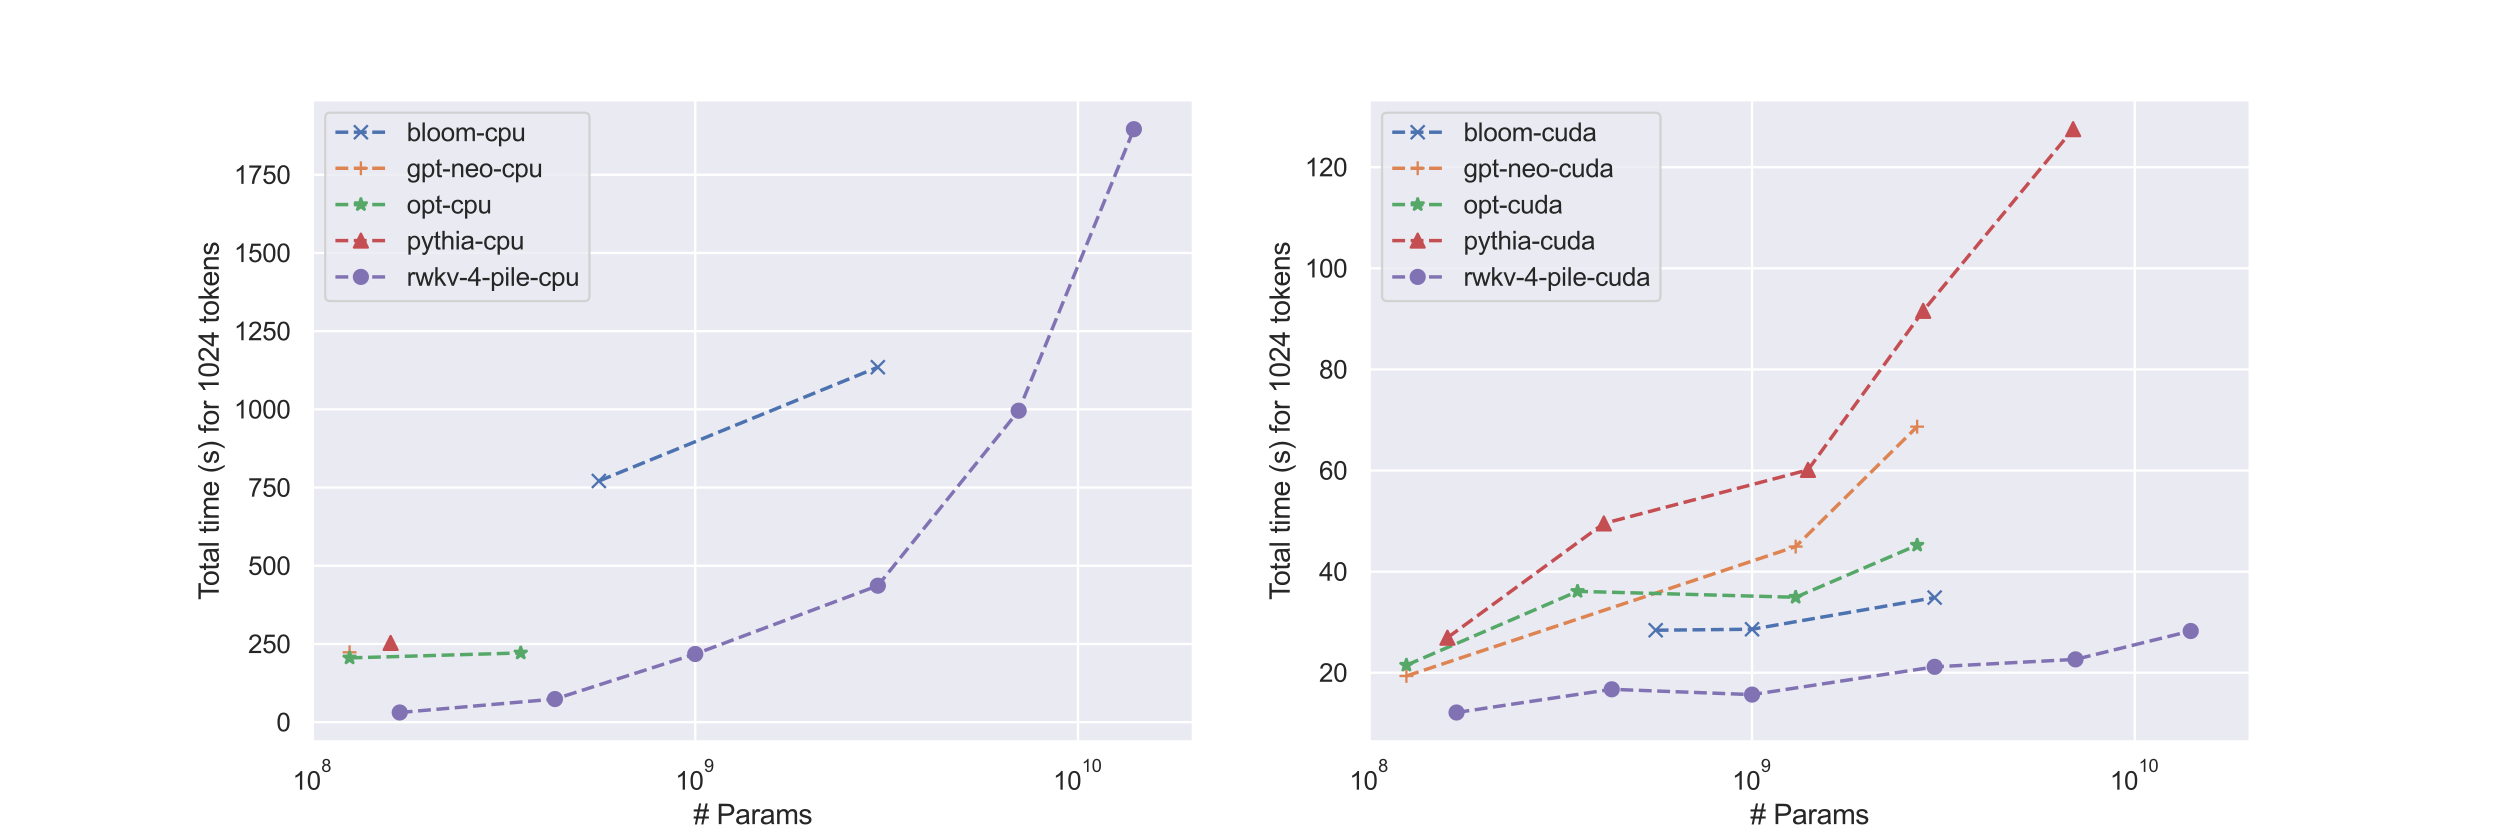 <?xml version="1.0" encoding="utf-8" standalone="no"?>
<!DOCTYPE svg PUBLIC "-//W3C//DTD SVG 1.1//EN"
  "http://www.w3.org/Graphics/SVG/1.1/DTD/svg11.dtd">
<svg xmlns:xlink="http://www.w3.org/1999/xlink" width="1080pt" height="360pt" viewBox="0 0 1080 360" xmlns="http://www.w3.org/2000/svg" version="1.1">
 <defs>
  <style type="text/css">*{stroke-linejoin: round; stroke-linecap: butt}</style>
 </defs>
 <g id="figure_1">
  <g id="patch_1">
   <path d="M 0 360 
L 1080 360 
L 1080 0 
L 0 0 
z
" style="fill: #ffffff"/>
  </g>
  <g id="axes_1">
   <g id="patch_2">
    <path d="M 135 320.4 
L 515.455 320.4 
L 515.455 43.2 
L 135 43.2 
z
" style="fill: #eaeaf2"/>
   </g>
   <g id="matplotlib.axis_1">
    <g id="xtick_1">
     <g id="line2d_1">
      <path d="M 135 320.4 
L 135 43.2 
" clip-path="url(#p94abaf78cb)" style="fill: none; stroke: #ffffff; stroke-linecap: round"/>
     </g>
     <g id="text_1">
      <!-- $\mathdefault{10^{8}}$ -->
      <g style="fill: #262626" transform="translate(126.365 341.244) scale(0.11 -0.11)">
       <defs>
        <path id="ArialMT-31" d="M 2384 0 
L 1822 0 
L 1822 3584 
Q 1619 3391 1289 3197 
Q 959 3003 697 2906 
L 697 3450 
Q 1169 3672 1522 3987 
Q 1875 4303 2022 4600 
L 2384 4600 
L 2384 0 
z
" transform="scale(0.016)"/>
        <path id="ArialMT-30" d="M 266 2259 
Q 266 3072 433 3567 
Q 600 4063 929 4331 
Q 1259 4600 1759 4600 
Q 2128 4600 2406 4451 
Q 2684 4303 2865 4023 
Q 3047 3744 3150 3342 
Q 3253 2941 3253 2259 
Q 3253 1453 3087 958 
Q 2922 463 2592 192 
Q 2263 -78 1759 -78 
Q 1097 -78 719 397 
Q 266 969 266 2259 
z
M 844 2259 
Q 844 1131 1108 757 
Q 1372 384 1759 384 
Q 2147 384 2411 759 
Q 2675 1134 2675 2259 
Q 2675 3391 2411 3762 
Q 2147 4134 1753 4134 
Q 1366 4134 1134 3806 
Q 844 3388 844 2259 
z
" transform="scale(0.016)"/>
        <path id="ArialMT-38" d="M 1131 2484 
Q 781 2613 612 2850 
Q 444 3088 444 3419 
Q 444 3919 803 4259 
Q 1163 4600 1759 4600 
Q 2359 4600 2725 4251 
Q 3091 3903 3091 3403 
Q 3091 3084 2923 2848 
Q 2756 2613 2416 2484 
Q 2838 2347 3058 2040 
Q 3278 1734 3278 1309 
Q 3278 722 2862 322 
Q 2447 -78 1769 -78 
Q 1091 -78 675 323 
Q 259 725 259 1325 
Q 259 1772 486 2073 
Q 713 2375 1131 2484 
z
M 1019 3438 
Q 1019 3113 1228 2906 
Q 1438 2700 1772 2700 
Q 2097 2700 2305 2904 
Q 2513 3109 2513 3406 
Q 2513 3716 2298 3927 
Q 2084 4138 1766 4138 
Q 1444 4138 1231 3931 
Q 1019 3725 1019 3438 
z
M 838 1322 
Q 838 1081 952 856 
Q 1066 631 1291 507 
Q 1516 384 1775 384 
Q 2178 384 2440 643 
Q 2703 903 2703 1303 
Q 2703 1709 2433 1975 
Q 2163 2241 1756 2241 
Q 1359 2241 1098 1978 
Q 838 1716 838 1322 
z
" transform="scale(0.016)"/>
       </defs>
       <use xlink:href="#ArialMT-31" transform="translate(0 0.994)"/>
       <use xlink:href="#ArialMT-30" transform="translate(55.615 0.994)"/>
       <use xlink:href="#ArialMT-38" transform="translate(112.973 70.688) scale(0.7)"/>
      </g>
     </g>
    </g>
    <g id="xtick_2">
     <g id="line2d_2">
      <path d="M 300.341 320.4 
L 300.341 43.2 
" clip-path="url(#p94abaf78cb)" style="fill: none; stroke: #ffffff; stroke-linecap: round"/>
     </g>
     <g id="text_2">
      <!-- $\mathdefault{10^{9}}$ -->
      <g style="fill: #262626" transform="translate(291.706 341.244) scale(0.11 -0.11)">
       <defs>
        <path id="ArialMT-39" d="M 350 1059 
L 891 1109 
Q 959 728 1153 556 
Q 1347 384 1650 384 
Q 1909 384 2104 503 
Q 2300 622 2425 820 
Q 2550 1019 2634 1356 
Q 2719 1694 2719 2044 
Q 2719 2081 2716 2156 
Q 2547 1888 2255 1720 
Q 1963 1553 1622 1553 
Q 1053 1553 659 1965 
Q 266 2378 266 3053 
Q 266 3750 677 4175 
Q 1088 4600 1706 4600 
Q 2153 4600 2523 4359 
Q 2894 4119 3086 3673 
Q 3278 3228 3278 2384 
Q 3278 1506 3087 986 
Q 2897 466 2520 194 
Q 2144 -78 1638 -78 
Q 1100 -78 759 220 
Q 419 519 350 1059 
z
M 2653 3081 
Q 2653 3566 2395 3850 
Q 2138 4134 1775 4134 
Q 1400 4134 1122 3828 
Q 844 3522 844 3034 
Q 844 2597 1108 2323 
Q 1372 2050 1759 2050 
Q 2150 2050 2401 2323 
Q 2653 2597 2653 3081 
z
" transform="scale(0.016)"/>
       </defs>
       <use xlink:href="#ArialMT-31" transform="translate(0 0.994)"/>
       <use xlink:href="#ArialMT-30" transform="translate(55.615 0.994)"/>
       <use xlink:href="#ArialMT-39" transform="translate(112.973 70.688) scale(0.7)"/>
      </g>
     </g>
    </g>
    <g id="xtick_3">
     <g id="line2d_3">
      <path d="M 465.682 320.4 
L 465.682 43.2 
" clip-path="url(#p94abaf78cb)" style="fill: none; stroke: #ffffff; stroke-linecap: round"/>
     </g>
     <g id="text_3">
      <!-- $\mathdefault{10^{10}}$ -->
      <g style="fill: #262626" transform="translate(454.902 341.244) scale(0.11 -0.11)">
       <use xlink:href="#ArialMT-31" transform="translate(0 0.994)"/>
       <use xlink:href="#ArialMT-30" transform="translate(55.615 0.994)"/>
       <use xlink:href="#ArialMT-31" transform="translate(112.973 70.688) scale(0.7)"/>
       <use xlink:href="#ArialMT-30" transform="translate(151.903 70.688) scale(0.7)"/>
      </g>
     </g>
    </g>
    <g id="xtick_4"/>
    <g id="xtick_5"/>
    <g id="xtick_6"/>
    <g id="xtick_7"/>
    <g id="xtick_8"/>
    <g id="xtick_9"/>
    <g id="xtick_10"/>
    <g id="xtick_11"/>
    <g id="xtick_12"/>
    <g id="xtick_13"/>
    <g id="xtick_14"/>
    <g id="xtick_15"/>
    <g id="xtick_16"/>
    <g id="xtick_17"/>
    <g id="xtick_18"/>
    <g id="xtick_19"/>
    <g id="xtick_20"/>
    <g id="text_4">
     <!-- # Params -->
     <g style="fill: #262626" transform="translate(299.553 356.019) scale(0.12 -0.12)">
      <defs>
       <path id="ArialMT-23" d="M 322 -78 
L 594 1253 
L 66 1253 
L 66 1719 
L 688 1719 
L 919 2853 
L 66 2853 
L 66 3319 
L 1013 3319 
L 1284 4659 
L 1753 4659 
L 1481 3319 
L 2466 3319 
L 2738 4659 
L 3209 4659 
L 2938 3319 
L 3478 3319 
L 3478 2853 
L 2844 2853 
L 2609 1719 
L 3478 1719 
L 3478 1253 
L 2516 1253 
L 2244 -78 
L 1775 -78 
L 2044 1253 
L 1063 1253 
L 791 -78 
L 322 -78 
z
M 1156 1719 
L 2138 1719 
L 2372 2853 
L 1388 2853 
L 1156 1719 
z
" transform="scale(0.016)"/>
       <path id="ArialMT-20" transform="scale(0.016)"/>
       <path id="ArialMT-50" d="M 494 0 
L 494 4581 
L 2222 4581 
Q 2678 4581 2919 4538 
Q 3256 4481 3484 4323 
Q 3713 4166 3852 3881 
Q 3991 3597 3991 3256 
Q 3991 2672 3619 2267 
Q 3247 1863 2275 1863 
L 1100 1863 
L 1100 0 
L 494 0 
z
M 1100 2403 
L 2284 2403 
Q 2872 2403 3119 2622 
Q 3366 2841 3366 3238 
Q 3366 3525 3220 3729 
Q 3075 3934 2838 4000 
Q 2684 4041 2272 4041 
L 1100 4041 
L 1100 2403 
z
" transform="scale(0.016)"/>
       <path id="ArialMT-61" d="M 2588 409 
Q 2275 144 1986 34 
Q 1697 -75 1366 -75 
Q 819 -75 525 192 
Q 231 459 231 875 
Q 231 1119 342 1320 
Q 453 1522 633 1644 
Q 813 1766 1038 1828 
Q 1203 1872 1538 1913 
Q 2219 1994 2541 2106 
Q 2544 2222 2544 2253 
Q 2544 2597 2384 2738 
Q 2169 2928 1744 2928 
Q 1347 2928 1158 2789 
Q 969 2650 878 2297 
L 328 2372 
Q 403 2725 575 2942 
Q 747 3159 1072 3276 
Q 1397 3394 1825 3394 
Q 2250 3394 2515 3294 
Q 2781 3194 2906 3042 
Q 3031 2891 3081 2659 
Q 3109 2516 3109 2141 
L 3109 1391 
Q 3109 606 3145 398 
Q 3181 191 3288 0 
L 2700 0 
Q 2613 175 2588 409 
z
M 2541 1666 
Q 2234 1541 1622 1453 
Q 1275 1403 1131 1340 
Q 988 1278 909 1158 
Q 831 1038 831 891 
Q 831 666 1001 516 
Q 1172 366 1500 366 
Q 1825 366 2078 508 
Q 2331 650 2450 897 
Q 2541 1088 2541 1459 
L 2541 1666 
z
" transform="scale(0.016)"/>
       <path id="ArialMT-72" d="M 416 0 
L 416 3319 
L 922 3319 
L 922 2816 
Q 1116 3169 1280 3281 
Q 1444 3394 1641 3394 
Q 1925 3394 2219 3213 
L 2025 2691 
Q 1819 2813 1613 2813 
Q 1428 2813 1281 2702 
Q 1134 2591 1072 2394 
Q 978 2094 978 1738 
L 978 0 
L 416 0 
z
" transform="scale(0.016)"/>
       <path id="ArialMT-6d" d="M 422 0 
L 422 3319 
L 925 3319 
L 925 2853 
Q 1081 3097 1340 3245 
Q 1600 3394 1931 3394 
Q 2300 3394 2536 3241 
Q 2772 3088 2869 2813 
Q 3263 3394 3894 3394 
Q 4388 3394 4653 3120 
Q 4919 2847 4919 2278 
L 4919 0 
L 4359 0 
L 4359 2091 
Q 4359 2428 4304 2576 
Q 4250 2725 4106 2815 
Q 3963 2906 3769 2906 
Q 3419 2906 3187 2673 
Q 2956 2441 2956 1928 
L 2956 0 
L 2394 0 
L 2394 2156 
Q 2394 2531 2256 2718 
Q 2119 2906 1806 2906 
Q 1569 2906 1367 2781 
Q 1166 2656 1075 2415 
Q 984 2175 984 1722 
L 984 0 
L 422 0 
z
" transform="scale(0.016)"/>
       <path id="ArialMT-73" d="M 197 991 
L 753 1078 
Q 800 744 1014 566 
Q 1228 388 1613 388 
Q 2000 388 2187 545 
Q 2375 703 2375 916 
Q 2375 1106 2209 1216 
Q 2094 1291 1634 1406 
Q 1016 1563 777 1677 
Q 538 1791 414 1992 
Q 291 2194 291 2438 
Q 291 2659 392 2848 
Q 494 3038 669 3163 
Q 800 3259 1026 3326 
Q 1253 3394 1513 3394 
Q 1903 3394 2198 3281 
Q 2494 3169 2634 2976 
Q 2775 2784 2828 2463 
L 2278 2388 
Q 2241 2644 2061 2787 
Q 1881 2931 1553 2931 
Q 1166 2931 1000 2803 
Q 834 2675 834 2503 
Q 834 2394 903 2306 
Q 972 2216 1119 2156 
Q 1203 2125 1616 2013 
Q 2213 1853 2448 1751 
Q 2684 1650 2818 1456 
Q 2953 1263 2953 975 
Q 2953 694 2789 445 
Q 2625 197 2315 61 
Q 2006 -75 1616 -75 
Q 969 -75 630 194 
Q 291 463 197 991 
z
" transform="scale(0.016)"/>
      </defs>
      <use xlink:href="#ArialMT-23"/>
      <use xlink:href="#ArialMT-20" x="55.615"/>
      <use xlink:href="#ArialMT-50" x="83.398"/>
      <use xlink:href="#ArialMT-61" x="150.098"/>
      <use xlink:href="#ArialMT-72" x="205.713"/>
      <use xlink:href="#ArialMT-61" x="239.014"/>
      <use xlink:href="#ArialMT-6d" x="294.629"/>
      <use xlink:href="#ArialMT-73" x="377.93"/>
     </g>
    </g>
   </g>
   <g id="matplotlib.axis_2">
    <g id="ytick_1">
     <g id="line2d_4">
      <path d="M 135 311.983 
L 515.455 311.983 
" clip-path="url(#p94abaf78cb)" style="fill: none; stroke: #ffffff; stroke-linecap: round"/>
     </g>
     <g id="text_5">
      <!-- 0 -->
      <g style="fill: #262626" transform="translate(119.383 315.92) scale(0.11 -0.11)">
       <use xlink:href="#ArialMT-30"/>
      </g>
     </g>
    </g>
    <g id="ytick_2">
     <g id="line2d_5">
      <path d="M 135 278.199 
L 515.455 278.199 
" clip-path="url(#p94abaf78cb)" style="fill: none; stroke: #ffffff; stroke-linecap: round"/>
     </g>
     <g id="text_6">
      <!-- 250 -->
      <g style="fill: #262626" transform="translate(107.149 282.135) scale(0.11 -0.11)">
       <defs>
        <path id="ArialMT-32" d="M 3222 541 
L 3222 0 
L 194 0 
Q 188 203 259 391 
Q 375 700 629 1000 
Q 884 1300 1366 1694 
Q 2113 2306 2375 2664 
Q 2638 3022 2638 3341 
Q 2638 3675 2398 3904 
Q 2159 4134 1775 4134 
Q 1369 4134 1125 3890 
Q 881 3647 878 3216 
L 300 3275 
Q 359 3922 746 4261 
Q 1134 4600 1788 4600 
Q 2447 4600 2831 4234 
Q 3216 3869 3216 3328 
Q 3216 3053 3103 2787 
Q 2991 2522 2730 2228 
Q 2469 1934 1863 1422 
Q 1356 997 1212 845 
Q 1069 694 975 541 
L 3222 541 
z
" transform="scale(0.016)"/>
        <path id="ArialMT-35" d="M 266 1200 
L 856 1250 
Q 922 819 1161 601 
Q 1400 384 1738 384 
Q 2144 384 2425 690 
Q 2706 997 2706 1503 
Q 2706 1984 2436 2262 
Q 2166 2541 1728 2541 
Q 1456 2541 1237 2417 
Q 1019 2294 894 2097 
L 366 2166 
L 809 4519 
L 3088 4519 
L 3088 3981 
L 1259 3981 
L 1013 2750 
Q 1425 3038 1878 3038 
Q 2478 3038 2890 2622 
Q 3303 2206 3303 1553 
Q 3303 931 2941 478 
Q 2500 -78 1738 -78 
Q 1113 -78 717 272 
Q 322 622 266 1200 
z
" transform="scale(0.016)"/>
       </defs>
       <use xlink:href="#ArialMT-32"/>
       <use xlink:href="#ArialMT-35" x="55.615"/>
       <use xlink:href="#ArialMT-30" x="111.23"/>
      </g>
     </g>
    </g>
    <g id="ytick_3">
     <g id="line2d_6">
      <path d="M 135 244.414 
L 515.455 244.414 
" clip-path="url(#p94abaf78cb)" style="fill: none; stroke: #ffffff; stroke-linecap: round"/>
     </g>
     <g id="text_7">
      <!-- 500 -->
      <g style="fill: #262626" transform="translate(107.149 248.351) scale(0.11 -0.11)">
       <use xlink:href="#ArialMT-35"/>
       <use xlink:href="#ArialMT-30" x="55.615"/>
       <use xlink:href="#ArialMT-30" x="111.23"/>
      </g>
     </g>
    </g>
    <g id="ytick_4">
     <g id="line2d_7">
      <path d="M 135 210.63 
L 515.455 210.63 
" clip-path="url(#p94abaf78cb)" style="fill: none; stroke: #ffffff; stroke-linecap: round"/>
     </g>
     <g id="text_8">
      <!-- 750 -->
      <g style="fill: #262626" transform="translate(107.149 214.567) scale(0.11 -0.11)">
       <defs>
        <path id="ArialMT-37" d="M 303 3981 
L 303 4522 
L 3269 4522 
L 3269 4084 
Q 2831 3619 2401 2847 
Q 1972 2075 1738 1259 
Q 1569 684 1522 0 
L 944 0 
Q 953 541 1156 1306 
Q 1359 2072 1739 2783 
Q 2119 3494 2547 3981 
L 303 3981 
z
" transform="scale(0.016)"/>
       </defs>
       <use xlink:href="#ArialMT-37"/>
       <use xlink:href="#ArialMT-35" x="55.615"/>
       <use xlink:href="#ArialMT-30" x="111.23"/>
      </g>
     </g>
    </g>
    <g id="ytick_5">
     <g id="line2d_8">
      <path d="M 135 176.846 
L 515.455 176.846 
" clip-path="url(#p94abaf78cb)" style="fill: none; stroke: #ffffff; stroke-linecap: round"/>
     </g>
     <g id="text_9">
      <!-- 1000 -->
      <g style="fill: #262626" transform="translate(101.032 180.783) scale(0.11 -0.11)">
       <use xlink:href="#ArialMT-31"/>
       <use xlink:href="#ArialMT-30" x="55.615"/>
       <use xlink:href="#ArialMT-30" x="111.23"/>
       <use xlink:href="#ArialMT-30" x="166.846"/>
      </g>
     </g>
    </g>
    <g id="ytick_6">
     <g id="line2d_9">
      <path d="M 135 143.062 
L 515.455 143.062 
" clip-path="url(#p94abaf78cb)" style="fill: none; stroke: #ffffff; stroke-linecap: round"/>
     </g>
     <g id="text_10">
      <!-- 1250 -->
      <g style="fill: #262626" transform="translate(101.032 146.999) scale(0.11 -0.11)">
       <use xlink:href="#ArialMT-31"/>
       <use xlink:href="#ArialMT-32" x="55.615"/>
       <use xlink:href="#ArialMT-35" x="111.23"/>
       <use xlink:href="#ArialMT-30" x="166.846"/>
      </g>
     </g>
    </g>
    <g id="ytick_7">
     <g id="line2d_10">
      <path d="M 135 109.278 
L 515.455 109.278 
" clip-path="url(#p94abaf78cb)" style="fill: none; stroke: #ffffff; stroke-linecap: round"/>
     </g>
     <g id="text_11">
      <!-- 1500 -->
      <g style="fill: #262626" transform="translate(101.032 113.215) scale(0.11 -0.11)">
       <use xlink:href="#ArialMT-31"/>
       <use xlink:href="#ArialMT-35" x="55.615"/>
       <use xlink:href="#ArialMT-30" x="111.23"/>
       <use xlink:href="#ArialMT-30" x="166.846"/>
      </g>
     </g>
    </g>
    <g id="ytick_8">
     <g id="line2d_11">
      <path d="M 135 75.494 
L 515.455 75.494 
" clip-path="url(#p94abaf78cb)" style="fill: none; stroke: #ffffff; stroke-linecap: round"/>
     </g>
     <g id="text_12">
      <!-- 1750 -->
      <g style="fill: #262626" transform="translate(101.032 79.431) scale(0.11 -0.11)">
       <use xlink:href="#ArialMT-31"/>
       <use xlink:href="#ArialMT-37" x="55.615"/>
       <use xlink:href="#ArialMT-35" x="111.23"/>
       <use xlink:href="#ArialMT-30" x="166.846"/>
      </g>
     </g>
    </g>
    <g id="text_13">
     <!-- Total time (s) for 1024 tokens -->
     <g style="fill: #262626" transform="translate(94.506 259.159) rotate(-90) scale(0.12 -0.12)">
      <defs>
       <path id="ArialMT-54" d="M 1659 0 
L 1659 4041 
L 150 4041 
L 150 4581 
L 3781 4581 
L 3781 4041 
L 2266 4041 
L 2266 0 
L 1659 0 
z
" transform="scale(0.016)"/>
       <path id="ArialMT-6f" d="M 213 1659 
Q 213 2581 725 3025 
Q 1153 3394 1769 3394 
Q 2453 3394 2887 2945 
Q 3322 2497 3322 1706 
Q 3322 1066 3130 698 
Q 2938 331 2570 128 
Q 2203 -75 1769 -75 
Q 1072 -75 642 372 
Q 213 819 213 1659 
z
M 791 1659 
Q 791 1022 1069 705 
Q 1347 388 1769 388 
Q 2188 388 2466 706 
Q 2744 1025 2744 1678 
Q 2744 2294 2464 2611 
Q 2184 2928 1769 2928 
Q 1347 2928 1069 2612 
Q 791 2297 791 1659 
z
" transform="scale(0.016)"/>
       <path id="ArialMT-74" d="M 1650 503 
L 1731 6 
Q 1494 -44 1306 -44 
Q 1000 -44 831 53 
Q 663 150 594 308 
Q 525 466 525 972 
L 525 2881 
L 113 2881 
L 113 3319 
L 525 3319 
L 525 4141 
L 1084 4478 
L 1084 3319 
L 1650 3319 
L 1650 2881 
L 1084 2881 
L 1084 941 
Q 1084 700 1114 631 
Q 1144 563 1211 522 
Q 1278 481 1403 481 
Q 1497 481 1650 503 
z
" transform="scale(0.016)"/>
       <path id="ArialMT-6c" d="M 409 0 
L 409 4581 
L 972 4581 
L 972 0 
L 409 0 
z
" transform="scale(0.016)"/>
       <path id="ArialMT-69" d="M 425 3934 
L 425 4581 
L 988 4581 
L 988 3934 
L 425 3934 
z
M 425 0 
L 425 3319 
L 988 3319 
L 988 0 
L 425 0 
z
" transform="scale(0.016)"/>
       <path id="ArialMT-65" d="M 2694 1069 
L 3275 997 
Q 3138 488 2766 206 
Q 2394 -75 1816 -75 
Q 1088 -75 661 373 
Q 234 822 234 1631 
Q 234 2469 665 2931 
Q 1097 3394 1784 3394 
Q 2450 3394 2872 2941 
Q 3294 2488 3294 1666 
Q 3294 1616 3291 1516 
L 816 1516 
Q 847 969 1125 678 
Q 1403 388 1819 388 
Q 2128 388 2347 550 
Q 2566 713 2694 1069 
z
M 847 1978 
L 2700 1978 
Q 2663 2397 2488 2606 
Q 2219 2931 1791 2931 
Q 1403 2931 1139 2672 
Q 875 2413 847 1978 
z
" transform="scale(0.016)"/>
       <path id="ArialMT-28" d="M 1497 -1347 
Q 1031 -759 709 28 
Q 388 816 388 1659 
Q 388 2403 628 3084 
Q 909 3875 1497 4659 
L 1900 4659 
Q 1522 4009 1400 3731 
Q 1209 3300 1100 2831 
Q 966 2247 966 1656 
Q 966 153 1900 -1347 
L 1497 -1347 
z
" transform="scale(0.016)"/>
       <path id="ArialMT-29" d="M 791 -1347 
L 388 -1347 
Q 1322 153 1322 1656 
Q 1322 2244 1188 2822 
Q 1081 3291 891 3722 
Q 769 4003 388 4659 
L 791 4659 
Q 1378 3875 1659 3084 
Q 1900 2403 1900 1659 
Q 1900 816 1576 28 
Q 1253 -759 791 -1347 
z
" transform="scale(0.016)"/>
       <path id="ArialMT-66" d="M 556 0 
L 556 2881 
L 59 2881 
L 59 3319 
L 556 3319 
L 556 3672 
Q 556 4006 616 4169 
Q 697 4388 901 4523 
Q 1106 4659 1475 4659 
Q 1713 4659 2000 4603 
L 1916 4113 
Q 1741 4144 1584 4144 
Q 1328 4144 1222 4034 
Q 1116 3925 1116 3625 
L 1116 3319 
L 1763 3319 
L 1763 2881 
L 1116 2881 
L 1116 0 
L 556 0 
z
" transform="scale(0.016)"/>
       <path id="ArialMT-34" d="M 2069 0 
L 2069 1097 
L 81 1097 
L 81 1613 
L 2172 4581 
L 2631 4581 
L 2631 1613 
L 3250 1613 
L 3250 1097 
L 2631 1097 
L 2631 0 
L 2069 0 
z
M 2069 1613 
L 2069 3678 
L 634 1613 
L 2069 1613 
z
" transform="scale(0.016)"/>
       <path id="ArialMT-6b" d="M 425 0 
L 425 4581 
L 988 4581 
L 988 1969 
L 2319 3319 
L 3047 3319 
L 1778 2088 
L 3175 0 
L 2481 0 
L 1384 1697 
L 988 1316 
L 988 0 
L 425 0 
z
" transform="scale(0.016)"/>
       <path id="ArialMT-6e" d="M 422 0 
L 422 3319 
L 928 3319 
L 928 2847 
Q 1294 3394 1984 3394 
Q 2284 3394 2536 3286 
Q 2788 3178 2913 3003 
Q 3038 2828 3088 2588 
Q 3119 2431 3119 2041 
L 3119 0 
L 2556 0 
L 2556 2019 
Q 2556 2363 2490 2533 
Q 2425 2703 2258 2804 
Q 2091 2906 1866 2906 
Q 1506 2906 1245 2678 
Q 984 2450 984 1813 
L 984 0 
L 422 0 
z
" transform="scale(0.016)"/>
      </defs>
      <use xlink:href="#ArialMT-54"/>
      <use xlink:href="#ArialMT-6f" x="49.959"/>
      <use xlink:href="#ArialMT-74" x="105.574"/>
      <use xlink:href="#ArialMT-61" x="133.357"/>
      <use xlink:href="#ArialMT-6c" x="188.973"/>
      <use xlink:href="#ArialMT-20" x="211.189"/>
      <use xlink:href="#ArialMT-74" x="238.973"/>
      <use xlink:href="#ArialMT-69" x="266.756"/>
      <use xlink:href="#ArialMT-6d" x="288.973"/>
      <use xlink:href="#ArialMT-65" x="372.273"/>
      <use xlink:href="#ArialMT-20" x="427.889"/>
      <use xlink:href="#ArialMT-28" x="455.672"/>
      <use xlink:href="#ArialMT-73" x="488.973"/>
      <use xlink:href="#ArialMT-29" x="538.973"/>
      <use xlink:href="#ArialMT-20" x="572.273"/>
      <use xlink:href="#ArialMT-66" x="600.057"/>
      <use xlink:href="#ArialMT-6f" x="627.84"/>
      <use xlink:href="#ArialMT-72" x="683.455"/>
      <use xlink:href="#ArialMT-20" x="716.756"/>
      <use xlink:href="#ArialMT-31" x="744.539"/>
      <use xlink:href="#ArialMT-30" x="800.154"/>
      <use xlink:href="#ArialMT-32" x="855.77"/>
      <use xlink:href="#ArialMT-34" x="911.385"/>
      <use xlink:href="#ArialMT-20" x="967"/>
      <use xlink:href="#ArialMT-74" x="994.783"/>
      <use xlink:href="#ArialMT-6f" x="1022.566"/>
      <use xlink:href="#ArialMT-6b" x="1078.182"/>
      <use xlink:href="#ArialMT-65" x="1128.182"/>
      <use xlink:href="#ArialMT-6e" x="1183.797"/>
      <use xlink:href="#ArialMT-73" x="1239.412"/>
     </g>
    </g>
   </g>
   <g id="line2d_12">
    <path d="M 258.706 207.784 
L 379.229 158.631 
" clip-path="url(#p94abaf78cb)" style="fill: none; stroke-dasharray: 5.55,2.4; stroke-dashoffset: 0; stroke: #4c72b0; stroke-width: 1.5"/>
    <defs>
     <path id="mef2c0f7187" d="M -3 3 
L 3 -3 
M -3 -3 
L 3 3 
" style="stroke: #4c72b0"/>
    </defs>
    <g clip-path="url(#p94abaf78cb)">
     <use xlink:href="#mef2c0f7187" x="258.706" y="207.784" style="fill: #4c72b0; stroke: #4c72b0"/>
     <use xlink:href="#mef2c0f7187" x="379.229" y="158.631" style="fill: #4c72b0; stroke: #4c72b0"/>
    </g>
   </g>
   <g id="line2d_13">
    <path d="M 151.023 281.79 
" clip-path="url(#p94abaf78cb)" style="fill: none; stroke-dasharray: 5.55,2.4; stroke-dashoffset: 0; stroke: #dd8452; stroke-width: 1.5"/>
    <defs>
     <path id="meb4a3c3b0f" d="M -3 0 
L 3 0 
M 0 3 
L 0 -3 
" style="stroke: #dd8452"/>
    </defs>
    <g clip-path="url(#p94abaf78cb)">
     <use xlink:href="#meb4a3c3b0f" x="151.023" y="281.79" style="fill: #dd8452; stroke: #dd8452"/>
    </g>
   </g>
   <g id="line2d_14">
    <path d="M 151.023 284.218 
L 224.957 282.074 
" clip-path="url(#p94abaf78cb)" style="fill: none; stroke-dasharray: 5.55,2.4; stroke-dashoffset: 0; stroke: #55a868; stroke-width: 1.5"/>
    <defs>
     <path id="mb60eeed0a0" d="M 0 -3 
L -0.674 -0.927 
L -2.853 -0.927 
L -1.09 0.354 
L -1.763 2.427 
L -0 1.146 
L 1.763 2.427 
L 1.09 0.354 
L 2.853 -0.927 
L 0.674 -0.927 
z
" style="stroke: #55a868; stroke-linejoin: bevel"/>
    </defs>
    <g clip-path="url(#p94abaf78cb)">
     <use xlink:href="#mb60eeed0a0" x="151.023" y="284.218" style="fill: #55a868; stroke: #55a868; stroke-linejoin: bevel"/>
     <use xlink:href="#mb60eeed0a0" x="224.957" y="282.074" style="fill: #55a868; stroke: #55a868; stroke-linejoin: bevel"/>
    </g>
   </g>
   <g id="line2d_15">
    <path d="M 168.749 277.745 
" clip-path="url(#p94abaf78cb)" style="fill: none; stroke-dasharray: 5.55,2.4; stroke-dashoffset: 0; stroke: #c44e52; stroke-width: 1.5"/>
    <defs>
     <path id="m1a99f9a69a" d="M 0 -3 
L -3 3 
L 3 3 
z
" style="stroke: #c44e52; stroke-linejoin: miter"/>
    </defs>
    <g clip-path="url(#p94abaf78cb)">
     <use xlink:href="#m1a99f9a69a" x="168.749" y="277.745" style="fill: #c44e52; stroke: #c44e52; stroke-linejoin: miter"/>
    </g>
   </g>
   <g id="line2d_16">
    <path d="M 172.679 307.8 
L 239.738 301.989 
L 300.341 282.531 
L 379.229 253.016 
L 440.07 177.434 
L 489.843 55.8 
" clip-path="url(#p94abaf78cb)" style="fill: none; stroke-dasharray: 5.55,2.4; stroke-dashoffset: 0; stroke: #8172b3; stroke-width: 1.5"/>
    <defs>
     <path id="m4dcc8699c2" d="M 0 3 
C 0.796 3 1.559 2.684 2.121 2.121 
C 2.684 1.559 3 0.796 3 0 
C 3 -0.796 2.684 -1.559 2.121 -2.121 
C 1.559 -2.684 0.796 -3 0 -3 
C -0.796 -3 -1.559 -2.684 -2.121 -2.121 
C -2.684 -1.559 -3 -0.796 -3 0 
C -3 0.796 -2.684 1.559 -2.121 2.121 
C -1.559 2.684 -0.796 3 0 3 
z
" style="stroke: #8172b3"/>
    </defs>
    <g clip-path="url(#p94abaf78cb)">
     <use xlink:href="#m4dcc8699c2" x="172.679" y="307.8" style="fill: #8172b3; stroke: #8172b3"/>
     <use xlink:href="#m4dcc8699c2" x="239.738" y="301.989" style="fill: #8172b3; stroke: #8172b3"/>
     <use xlink:href="#m4dcc8699c2" x="300.341" y="282.531" style="fill: #8172b3; stroke: #8172b3"/>
     <use xlink:href="#m4dcc8699c2" x="379.229" y="253.016" style="fill: #8172b3; stroke: #8172b3"/>
     <use xlink:href="#m4dcc8699c2" x="440.07" y="177.434" style="fill: #8172b3; stroke: #8172b3"/>
     <use xlink:href="#m4dcc8699c2" x="489.843" y="55.8" style="fill: #8172b3; stroke: #8172b3"/>
    </g>
   </g>
   <g id="patch_3">
    <path d="M 135 320.4 
L 135 43.2 
" style="fill: none; stroke: #ffffff; stroke-width: 1.25; stroke-linejoin: miter; stroke-linecap: square"/>
   </g>
   <g id="patch_4">
    <path d="M 515.455 320.4 
L 515.455 43.2 
" style="fill: none; stroke: #ffffff; stroke-width: 1.25; stroke-linejoin: miter; stroke-linecap: square"/>
   </g>
   <g id="patch_5">
    <path d="M 135 320.4 
L 515.455 320.4 
" style="fill: none; stroke: #ffffff; stroke-width: 1.25; stroke-linejoin: miter; stroke-linecap: square"/>
   </g>
   <g id="patch_6">
    <path d="M 135 43.2 
L 515.455 43.2 
" style="fill: none; stroke: #ffffff; stroke-width: 1.25; stroke-linejoin: miter; stroke-linecap: square"/>
   </g>
   <g id="legend_1">
    <g id="patch_7">
     <path d="M 142.7 130.057 
L 252.468 130.057 
Q 254.668 130.057 254.668 127.857 
L 254.668 50.9 
Q 254.668 48.7 252.468 48.7 
L 142.7 48.7 
Q 140.5 48.7 140.5 50.9 
L 140.5 127.857 
Q 140.5 130.057 142.7 130.057 
z
" style="fill: #eaeaf2; opacity: 0.8; stroke: #cccccc; stroke-linejoin: miter"/>
    </g>
    <g id="line2d_17">
     <path d="M 144.9 57.124 
L 155.9 57.124 
L 166.9 57.124 
" style="fill: none; stroke-dasharray: 5.55,2.4; stroke-dashoffset: 0; stroke: #4c72b0; stroke-width: 1.5"/>
     <g>
      <use xlink:href="#mef2c0f7187" x="155.9" y="57.124" style="fill: #4c72b0; stroke: #4c72b0"/>
     </g>
    </g>
    <g id="text_14">
     <!-- bloom-cpu -->
     <g style="fill: #262626" transform="translate(175.7 60.974) scale(0.11 -0.11)">
      <defs>
       <path id="ArialMT-62" d="M 941 0 
L 419 0 
L 419 4581 
L 981 4581 
L 981 2947 
Q 1338 3394 1891 3394 
Q 2197 3394 2470 3270 
Q 2744 3147 2920 2923 
Q 3097 2700 3197 2384 
Q 3297 2069 3297 1709 
Q 3297 856 2875 390 
Q 2453 -75 1863 -75 
Q 1275 -75 941 416 
L 941 0 
z
M 934 1684 
Q 934 1088 1097 822 
Q 1363 388 1816 388 
Q 2184 388 2453 708 
Q 2722 1028 2722 1663 
Q 2722 2313 2464 2622 
Q 2206 2931 1841 2931 
Q 1472 2931 1203 2611 
Q 934 2291 934 1684 
z
" transform="scale(0.016)"/>
       <path id="ArialMT-2d" d="M 203 1375 
L 203 1941 
L 1931 1941 
L 1931 1375 
L 203 1375 
z
" transform="scale(0.016)"/>
       <path id="ArialMT-63" d="M 2588 1216 
L 3141 1144 
Q 3050 572 2676 248 
Q 2303 -75 1759 -75 
Q 1078 -75 664 370 
Q 250 816 250 1647 
Q 250 2184 428 2587 
Q 606 2991 970 3192 
Q 1334 3394 1763 3394 
Q 2303 3394 2647 3120 
Q 2991 2847 3088 2344 
L 2541 2259 
Q 2463 2594 2264 2762 
Q 2066 2931 1784 2931 
Q 1359 2931 1093 2626 
Q 828 2322 828 1663 
Q 828 994 1084 691 
Q 1341 388 1753 388 
Q 2084 388 2306 591 
Q 2528 794 2588 1216 
z
" transform="scale(0.016)"/>
       <path id="ArialMT-70" d="M 422 -1272 
L 422 3319 
L 934 3319 
L 934 2888 
Q 1116 3141 1344 3267 
Q 1572 3394 1897 3394 
Q 2322 3394 2647 3175 
Q 2972 2956 3137 2557 
Q 3303 2159 3303 1684 
Q 3303 1175 3120 767 
Q 2938 359 2589 142 
Q 2241 -75 1856 -75 
Q 1575 -75 1351 44 
Q 1128 163 984 344 
L 984 -1272 
L 422 -1272 
z
M 931 1641 
Q 931 1000 1190 694 
Q 1450 388 1819 388 
Q 2194 388 2461 705 
Q 2728 1022 2728 1688 
Q 2728 2322 2467 2637 
Q 2206 2953 1844 2953 
Q 1484 2953 1207 2617 
Q 931 2281 931 1641 
z
" transform="scale(0.016)"/>
       <path id="ArialMT-75" d="M 2597 0 
L 2597 488 
Q 2209 -75 1544 -75 
Q 1250 -75 995 37 
Q 741 150 617 320 
Q 494 491 444 738 
Q 409 903 409 1263 
L 409 3319 
L 972 3319 
L 972 1478 
Q 972 1038 1006 884 
Q 1059 663 1231 536 
Q 1403 409 1656 409 
Q 1909 409 2131 539 
Q 2353 669 2445 892 
Q 2538 1116 2538 1541 
L 2538 3319 
L 3100 3319 
L 3100 0 
L 2597 0 
z
" transform="scale(0.016)"/>
      </defs>
      <use xlink:href="#ArialMT-62"/>
      <use xlink:href="#ArialMT-6c" x="55.615"/>
      <use xlink:href="#ArialMT-6f" x="77.832"/>
      <use xlink:href="#ArialMT-6f" x="133.447"/>
      <use xlink:href="#ArialMT-6d" x="189.062"/>
      <use xlink:href="#ArialMT-2d" x="272.363"/>
      <use xlink:href="#ArialMT-63" x="305.664"/>
      <use xlink:href="#ArialMT-70" x="355.664"/>
      <use xlink:href="#ArialMT-75" x="411.279"/>
     </g>
    </g>
    <g id="line2d_18">
     <path d="M 144.9 72.683 
L 155.9 72.683 
L 166.9 72.683 
" style="fill: none; stroke-dasharray: 5.55,2.4; stroke-dashoffset: 0; stroke: #dd8452; stroke-width: 1.5"/>
     <g>
      <use xlink:href="#meb4a3c3b0f" x="155.9" y="72.683" style="fill: #dd8452; stroke: #dd8452"/>
     </g>
    </g>
    <g id="text_15">
     <!-- gpt-neo-cpu -->
     <g style="fill: #262626" transform="translate(175.7 76.533) scale(0.11 -0.11)">
      <defs>
       <path id="ArialMT-67" d="M 319 -275 
L 866 -356 
Q 900 -609 1056 -725 
Q 1266 -881 1628 -881 
Q 2019 -881 2231 -725 
Q 2444 -569 2519 -288 
Q 2563 -116 2559 434 
Q 2191 0 1641 0 
Q 956 0 581 494 
Q 206 988 206 1678 
Q 206 2153 378 2554 
Q 550 2956 876 3175 
Q 1203 3394 1644 3394 
Q 2231 3394 2613 2919 
L 2613 3319 
L 3131 3319 
L 3131 450 
Q 3131 -325 2973 -648 
Q 2816 -972 2473 -1159 
Q 2131 -1347 1631 -1347 
Q 1038 -1347 672 -1080 
Q 306 -813 319 -275 
z
M 784 1719 
Q 784 1066 1043 766 
Q 1303 466 1694 466 
Q 2081 466 2343 764 
Q 2606 1063 2606 1700 
Q 2606 2309 2336 2618 
Q 2066 2928 1684 2928 
Q 1309 2928 1046 2623 
Q 784 2319 784 1719 
z
" transform="scale(0.016)"/>
      </defs>
      <use xlink:href="#ArialMT-67"/>
      <use xlink:href="#ArialMT-70" x="55.615"/>
      <use xlink:href="#ArialMT-74" x="111.23"/>
      <use xlink:href="#ArialMT-2d" x="139.014"/>
      <use xlink:href="#ArialMT-6e" x="172.314"/>
      <use xlink:href="#ArialMT-65" x="227.93"/>
      <use xlink:href="#ArialMT-6f" x="283.545"/>
      <use xlink:href="#ArialMT-2d" x="339.16"/>
      <use xlink:href="#ArialMT-63" x="372.461"/>
      <use xlink:href="#ArialMT-70" x="422.461"/>
      <use xlink:href="#ArialMT-75" x="478.076"/>
     </g>
    </g>
    <g id="line2d_19">
     <path d="M 144.9 88.372 
L 155.9 88.372 
L 166.9 88.372 
" style="fill: none; stroke-dasharray: 5.55,2.4; stroke-dashoffset: 0; stroke: #55a868; stroke-width: 1.5"/>
     <g>
      <use xlink:href="#mb60eeed0a0" x="155.9" y="88.372" style="fill: #55a868; stroke: #55a868; stroke-linejoin: bevel"/>
     </g>
    </g>
    <g id="text_16">
     <!-- opt-cpu -->
     <g style="fill: #262626" transform="translate(175.7 92.222) scale(0.11 -0.11)">
      <use xlink:href="#ArialMT-6f"/>
      <use xlink:href="#ArialMT-70" x="55.615"/>
      <use xlink:href="#ArialMT-74" x="111.23"/>
      <use xlink:href="#ArialMT-2d" x="139.014"/>
      <use xlink:href="#ArialMT-63" x="172.314"/>
      <use xlink:href="#ArialMT-70" x="222.314"/>
      <use xlink:href="#ArialMT-75" x="277.93"/>
     </g>
    </g>
    <g id="line2d_20">
     <path d="M 144.9 103.932 
L 155.9 103.932 
L 166.9 103.932 
" style="fill: none; stroke-dasharray: 5.55,2.4; stroke-dashoffset: 0; stroke: #c44e52; stroke-width: 1.5"/>
     <g>
      <use xlink:href="#m1a99f9a69a" x="155.9" y="103.932" style="fill: #c44e52; stroke: #c44e52; stroke-linejoin: miter"/>
     </g>
    </g>
    <g id="text_17">
     <!-- pythia-cpu -->
     <g style="fill: #262626" transform="translate(175.7 107.782) scale(0.11 -0.11)">
      <defs>
       <path id="ArialMT-79" d="M 397 -1278 
L 334 -750 
Q 519 -800 656 -800 
Q 844 -800 956 -737 
Q 1069 -675 1141 -563 
Q 1194 -478 1313 -144 
Q 1328 -97 1363 -6 
L 103 3319 
L 709 3319 
L 1400 1397 
Q 1534 1031 1641 628 
Q 1738 1016 1872 1384 
L 2581 3319 
L 3144 3319 
L 1881 -56 
Q 1678 -603 1566 -809 
Q 1416 -1088 1222 -1217 
Q 1028 -1347 759 -1347 
Q 597 -1347 397 -1278 
z
" transform="scale(0.016)"/>
       <path id="ArialMT-68" d="M 422 0 
L 422 4581 
L 984 4581 
L 984 2938 
Q 1378 3394 1978 3394 
Q 2347 3394 2619 3248 
Q 2891 3103 3008 2847 
Q 3125 2591 3125 2103 
L 3125 0 
L 2563 0 
L 2563 2103 
Q 2563 2525 2380 2717 
Q 2197 2909 1863 2909 
Q 1613 2909 1392 2779 
Q 1172 2650 1078 2428 
Q 984 2206 984 1816 
L 984 0 
L 422 0 
z
" transform="scale(0.016)"/>
      </defs>
      <use xlink:href="#ArialMT-70"/>
      <use xlink:href="#ArialMT-79" x="55.615"/>
      <use xlink:href="#ArialMT-74" x="105.615"/>
      <use xlink:href="#ArialMT-68" x="133.398"/>
      <use xlink:href="#ArialMT-69" x="189.014"/>
      <use xlink:href="#ArialMT-61" x="211.23"/>
      <use xlink:href="#ArialMT-2d" x="266.846"/>
      <use xlink:href="#ArialMT-63" x="300.146"/>
      <use xlink:href="#ArialMT-70" x="350.146"/>
      <use xlink:href="#ArialMT-75" x="405.762"/>
     </g>
    </g>
    <g id="line2d_21">
     <path d="M 144.9 119.621 
L 155.9 119.621 
L 166.9 119.621 
" style="fill: none; stroke-dasharray: 5.55,2.4; stroke-dashoffset: 0; stroke: #8172b3; stroke-width: 1.5"/>
     <g>
      <use xlink:href="#m4dcc8699c2" x="155.9" y="119.621" style="fill: #8172b3; stroke: #8172b3"/>
     </g>
    </g>
    <g id="text_18">
     <!-- rwkv-4-pile-cpu -->
     <g style="fill: #262626" transform="translate(175.7 123.471) scale(0.11 -0.11)">
      <defs>
       <path id="ArialMT-77" d="M 1034 0 
L 19 3319 
L 600 3319 
L 1128 1403 
L 1325 691 
Q 1338 744 1497 1375 
L 2025 3319 
L 2603 3319 
L 3100 1394 
L 3266 759 
L 3456 1400 
L 4025 3319 
L 4572 3319 
L 3534 0 
L 2950 0 
L 2422 1988 
L 2294 2553 
L 1622 0 
L 1034 0 
z
" transform="scale(0.016)"/>
       <path id="ArialMT-76" d="M 1344 0 
L 81 3319 
L 675 3319 
L 1388 1331 
Q 1503 1009 1600 663 
Q 1675 925 1809 1294 
L 2547 3319 
L 3125 3319 
L 1869 0 
L 1344 0 
z
" transform="scale(0.016)"/>
      </defs>
      <use xlink:href="#ArialMT-72"/>
      <use xlink:href="#ArialMT-77" x="33.301"/>
      <use xlink:href="#ArialMT-6b" x="105.518"/>
      <use xlink:href="#ArialMT-76" x="155.518"/>
      <use xlink:href="#ArialMT-2d" x="205.518"/>
      <use xlink:href="#ArialMT-34" x="238.818"/>
      <use xlink:href="#ArialMT-2d" x="294.434"/>
      <use xlink:href="#ArialMT-70" x="327.734"/>
      <use xlink:href="#ArialMT-69" x="383.35"/>
      <use xlink:href="#ArialMT-6c" x="405.566"/>
      <use xlink:href="#ArialMT-65" x="427.783"/>
      <use xlink:href="#ArialMT-2d" x="483.398"/>
      <use xlink:href="#ArialMT-63" x="516.699"/>
      <use xlink:href="#ArialMT-70" x="566.699"/>
      <use xlink:href="#ArialMT-75" x="622.314"/>
     </g>
    </g>
   </g>
  </g>
  <g id="axes_2">
   <g id="patch_8">
    <path d="M 591.545 320.4 
L 972 320.4 
L 972 43.2 
L 591.545 43.2 
z
" style="fill: #eaeaf2"/>
   </g>
   <g id="matplotlib.axis_3">
    <g id="xtick_21">
     <g id="line2d_22">
      <path d="M 591.545 320.4 
L 591.545 43.2 
" clip-path="url(#pfa35d65e39)" style="fill: none; stroke: #ffffff; stroke-linecap: round"/>
     </g>
     <g id="text_19">
      <!-- $\mathdefault{10^{8}}$ -->
      <g style="fill: #262626" transform="translate(582.91 341.244) scale(0.11 -0.11)">
       <use xlink:href="#ArialMT-31" transform="translate(0 0.994)"/>
       <use xlink:href="#ArialMT-30" transform="translate(55.615 0.994)"/>
       <use xlink:href="#ArialMT-38" transform="translate(112.973 70.688) scale(0.7)"/>
      </g>
     </g>
    </g>
    <g id="xtick_22">
     <g id="line2d_23">
      <path d="M 756.886 320.4 
L 756.886 43.2 
" clip-path="url(#pfa35d65e39)" style="fill: none; stroke: #ffffff; stroke-linecap: round"/>
     </g>
     <g id="text_20">
      <!-- $\mathdefault{10^{9}}$ -->
      <g style="fill: #262626" transform="translate(748.251 341.244) scale(0.11 -0.11)">
       <use xlink:href="#ArialMT-31" transform="translate(0 0.994)"/>
       <use xlink:href="#ArialMT-30" transform="translate(55.615 0.994)"/>
       <use xlink:href="#ArialMT-39" transform="translate(112.973 70.688) scale(0.7)"/>
      </g>
     </g>
    </g>
    <g id="xtick_23">
     <g id="line2d_24">
      <path d="M 922.227 320.4 
L 922.227 43.2 
" clip-path="url(#pfa35d65e39)" style="fill: none; stroke: #ffffff; stroke-linecap: round"/>
     </g>
     <g id="text_21">
      <!-- $\mathdefault{10^{10}}$ -->
      <g style="fill: #262626" transform="translate(911.447 341.244) scale(0.11 -0.11)">
       <use xlink:href="#ArialMT-31" transform="translate(0 0.994)"/>
       <use xlink:href="#ArialMT-30" transform="translate(55.615 0.994)"/>
       <use xlink:href="#ArialMT-31" transform="translate(112.973 70.688) scale(0.7)"/>
       <use xlink:href="#ArialMT-30" transform="translate(151.903 70.688) scale(0.7)"/>
      </g>
     </g>
    </g>
    <g id="xtick_24"/>
    <g id="xtick_25"/>
    <g id="xtick_26"/>
    <g id="xtick_27"/>
    <g id="xtick_28"/>
    <g id="xtick_29"/>
    <g id="xtick_30"/>
    <g id="xtick_31"/>
    <g id="xtick_32"/>
    <g id="xtick_33"/>
    <g id="xtick_34"/>
    <g id="xtick_35"/>
    <g id="xtick_36"/>
    <g id="xtick_37"/>
    <g id="xtick_38"/>
    <g id="xtick_39"/>
    <g id="xtick_40"/>
    <g id="text_22">
     <!-- # Params -->
     <g style="fill: #262626" transform="translate(756.098 356.019) scale(0.12 -0.12)">
      <use xlink:href="#ArialMT-23"/>
      <use xlink:href="#ArialMT-20" x="55.615"/>
      <use xlink:href="#ArialMT-50" x="83.398"/>
      <use xlink:href="#ArialMT-61" x="150.098"/>
      <use xlink:href="#ArialMT-72" x="205.713"/>
      <use xlink:href="#ArialMT-61" x="239.014"/>
      <use xlink:href="#ArialMT-6d" x="294.629"/>
      <use xlink:href="#ArialMT-73" x="377.93"/>
     </g>
    </g>
   </g>
   <g id="matplotlib.axis_4">
    <g id="ytick_9">
     <g id="line2d_25">
      <path d="M 591.545 290.609 
L 972 290.609 
" clip-path="url(#pfa35d65e39)" style="fill: none; stroke: #ffffff; stroke-linecap: round"/>
     </g>
     <g id="text_23">
      <!-- 20 -->
      <g style="fill: #262626" transform="translate(569.811 294.545) scale(0.11 -0.11)">
       <use xlink:href="#ArialMT-32"/>
       <use xlink:href="#ArialMT-30" x="55.615"/>
      </g>
     </g>
    </g>
    <g id="ytick_10">
     <g id="line2d_26">
      <path d="M 591.545 246.937 
L 972 246.937 
" clip-path="url(#pfa35d65e39)" style="fill: none; stroke: #ffffff; stroke-linecap: round"/>
     </g>
     <g id="text_24">
      <!-- 40 -->
      <g style="fill: #262626" transform="translate(569.811 250.874) scale(0.11 -0.11)">
       <use xlink:href="#ArialMT-34"/>
       <use xlink:href="#ArialMT-30" x="55.615"/>
      </g>
     </g>
    </g>
    <g id="ytick_11">
     <g id="line2d_27">
      <path d="M 591.545 203.266 
L 972 203.266 
" clip-path="url(#pfa35d65e39)" style="fill: none; stroke: #ffffff; stroke-linecap: round"/>
     </g>
     <g id="text_25">
      <!-- 60 -->
      <g style="fill: #262626" transform="translate(569.811 207.203) scale(0.11 -0.11)">
       <defs>
        <path id="ArialMT-36" d="M 3184 3459 
L 2625 3416 
Q 2550 3747 2413 3897 
Q 2184 4138 1850 4138 
Q 1581 4138 1378 3988 
Q 1113 3794 959 3422 
Q 806 3050 800 2363 
Q 1003 2672 1297 2822 
Q 1591 2972 1913 2972 
Q 2475 2972 2870 2558 
Q 3266 2144 3266 1488 
Q 3266 1056 3080 686 
Q 2894 316 2569 119 
Q 2244 -78 1831 -78 
Q 1128 -78 684 439 
Q 241 956 241 2144 
Q 241 3472 731 4075 
Q 1159 4600 1884 4600 
Q 2425 4600 2770 4297 
Q 3116 3994 3184 3459 
z
M 888 1484 
Q 888 1194 1011 928 
Q 1134 663 1356 523 
Q 1578 384 1822 384 
Q 2178 384 2434 671 
Q 2691 959 2691 1453 
Q 2691 1928 2437 2201 
Q 2184 2475 1800 2475 
Q 1419 2475 1153 2201 
Q 888 1928 888 1484 
z
" transform="scale(0.016)"/>
       </defs>
       <use xlink:href="#ArialMT-36"/>
       <use xlink:href="#ArialMT-30" x="55.615"/>
      </g>
     </g>
    </g>
    <g id="ytick_12">
     <g id="line2d_28">
      <path d="M 591.545 159.595 
L 972 159.595 
" clip-path="url(#pfa35d65e39)" style="fill: none; stroke: #ffffff; stroke-linecap: round"/>
     </g>
     <g id="text_26">
      <!-- 80 -->
      <g style="fill: #262626" transform="translate(569.811 163.532) scale(0.11 -0.11)">
       <use xlink:href="#ArialMT-38"/>
       <use xlink:href="#ArialMT-30" x="55.615"/>
      </g>
     </g>
    </g>
    <g id="ytick_13">
     <g id="line2d_29">
      <path d="M 591.545 115.924 
L 972 115.924 
" clip-path="url(#pfa35d65e39)" style="fill: none; stroke: #ffffff; stroke-linecap: round"/>
     </g>
     <g id="text_27">
      <!-- 100 -->
      <g style="fill: #262626" transform="translate(563.694 119.861) scale(0.11 -0.11)">
       <use xlink:href="#ArialMT-31"/>
       <use xlink:href="#ArialMT-30" x="55.615"/>
       <use xlink:href="#ArialMT-30" x="111.23"/>
      </g>
     </g>
    </g>
    <g id="ytick_14">
     <g id="line2d_30">
      <path d="M 591.545 72.253 
L 972 72.253 
" clip-path="url(#pfa35d65e39)" style="fill: none; stroke: #ffffff; stroke-linecap: round"/>
     </g>
     <g id="text_28">
      <!-- 120 -->
      <g style="fill: #262626" transform="translate(563.694 76.189) scale(0.11 -0.11)">
       <use xlink:href="#ArialMT-31"/>
       <use xlink:href="#ArialMT-32" x="55.615"/>
       <use xlink:href="#ArialMT-30" x="111.23"/>
      </g>
     </g>
    </g>
    <g id="text_29">
     <!-- Total time (s) for 1024 tokens -->
     <g style="fill: #262626" transform="translate(557.169 259.159) rotate(-90) scale(0.12 -0.12)">
      <use xlink:href="#ArialMT-54"/>
      <use xlink:href="#ArialMT-6f" x="49.959"/>
      <use xlink:href="#ArialMT-74" x="105.574"/>
      <use xlink:href="#ArialMT-61" x="133.357"/>
      <use xlink:href="#ArialMT-6c" x="188.973"/>
      <use xlink:href="#ArialMT-20" x="211.189"/>
      <use xlink:href="#ArialMT-74" x="238.973"/>
      <use xlink:href="#ArialMT-69" x="266.756"/>
      <use xlink:href="#ArialMT-6d" x="288.973"/>
      <use xlink:href="#ArialMT-65" x="372.273"/>
      <use xlink:href="#ArialMT-20" x="427.889"/>
      <use xlink:href="#ArialMT-28" x="455.672"/>
      <use xlink:href="#ArialMT-73" x="488.973"/>
      <use xlink:href="#ArialMT-29" x="538.973"/>
      <use xlink:href="#ArialMT-20" x="572.273"/>
      <use xlink:href="#ArialMT-66" x="600.057"/>
      <use xlink:href="#ArialMT-6f" x="627.84"/>
      <use xlink:href="#ArialMT-72" x="683.455"/>
      <use xlink:href="#ArialMT-20" x="716.756"/>
      <use xlink:href="#ArialMT-31" x="744.539"/>
      <use xlink:href="#ArialMT-30" x="800.154"/>
      <use xlink:href="#ArialMT-32" x="855.77"/>
      <use xlink:href="#ArialMT-34" x="911.385"/>
      <use xlink:href="#ArialMT-20" x="967"/>
      <use xlink:href="#ArialMT-74" x="994.783"/>
      <use xlink:href="#ArialMT-6f" x="1022.566"/>
      <use xlink:href="#ArialMT-6b" x="1078.182"/>
      <use xlink:href="#ArialMT-65" x="1128.182"/>
      <use xlink:href="#ArialMT-6e" x="1183.797"/>
      <use xlink:href="#ArialMT-73" x="1239.412"/>
     </g>
    </g>
   </g>
   <g id="line2d_31">
    <path d="M 715.252 272.252 
L 756.886 271.829 
L 835.774 258.155 
" clip-path="url(#pfa35d65e39)" style="fill: none; stroke-dasharray: 5.55,2.4; stroke-dashoffset: 0; stroke: #4c72b0; stroke-width: 1.5"/>
    <g clip-path="url(#pfa35d65e39)">
     <use xlink:href="#mef2c0f7187" x="715.252" y="272.252" style="fill: #4c72b0; stroke: #4c72b0"/>
     <use xlink:href="#mef2c0f7187" x="756.886" y="271.829" style="fill: #4c72b0; stroke: #4c72b0"/>
     <use xlink:href="#mef2c0f7187" x="835.774" y="258.155" style="fill: #4c72b0; stroke: #4c72b0"/>
    </g>
   </g>
   <g id="line2d_32">
    <path d="M 607.569 292.012 
L 775.726 236.124 
L 828.209 184.317 
" clip-path="url(#pfa35d65e39)" style="fill: none; stroke-dasharray: 5.55,2.4; stroke-dashoffset: 0; stroke: #dd8452; stroke-width: 1.5"/>
    <g clip-path="url(#pfa35d65e39)">
     <use xlink:href="#meb4a3c3b0f" x="607.569" y="292.012" style="fill: #dd8452; stroke: #dd8452"/>
     <use xlink:href="#meb4a3c3b0f" x="775.726" y="236.124" style="fill: #dd8452; stroke: #dd8452"/>
     <use xlink:href="#meb4a3c3b0f" x="828.209" y="184.317" style="fill: #dd8452; stroke: #dd8452"/>
    </g>
   </g>
   <g id="line2d_33">
    <path d="M 607.569 287.355 
L 681.502 255.463 
L 775.726 258.02 
L 828.209 235.506 
" clip-path="url(#pfa35d65e39)" style="fill: none; stroke-dasharray: 5.55,2.4; stroke-dashoffset: 0; stroke: #55a868; stroke-width: 1.5"/>
    <g clip-path="url(#pfa35d65e39)">
     <use xlink:href="#mb60eeed0a0" x="607.569" y="287.355" style="fill: #55a868; stroke: #55a868; stroke-linejoin: bevel"/>
     <use xlink:href="#mb60eeed0a0" x="681.502" y="255.463" style="fill: #55a868; stroke: #55a868; stroke-linejoin: bevel"/>
     <use xlink:href="#mb60eeed0a0" x="775.726" y="258.02" style="fill: #55a868; stroke: #55a868; stroke-linejoin: bevel"/>
     <use xlink:href="#mb60eeed0a0" x="828.209" y="235.506" style="fill: #55a868; stroke: #55a868; stroke-linejoin: bevel"/>
    </g>
   </g>
   <g id="line2d_34">
    <path d="M 625.295 275.48 
L 692.864 226.135 
L 781.047 202.99 
L 830.82 134.294 
L 895.583 55.8 
" clip-path="url(#pfa35d65e39)" style="fill: none; stroke-dasharray: 5.55,2.4; stroke-dashoffset: 0; stroke: #c44e52; stroke-width: 1.5"/>
    <g clip-path="url(#pfa35d65e39)">
     <use xlink:href="#m1a99f9a69a" x="625.295" y="275.48" style="fill: #c44e52; stroke: #c44e52; stroke-linejoin: miter"/>
     <use xlink:href="#m1a99f9a69a" x="692.864" y="226.135" style="fill: #c44e52; stroke: #c44e52; stroke-linejoin: miter"/>
     <use xlink:href="#m1a99f9a69a" x="781.047" y="202.99" style="fill: #c44e52; stroke: #c44e52; stroke-linejoin: miter"/>
     <use xlink:href="#m1a99f9a69a" x="830.82" y="134.294" style="fill: #c44e52; stroke: #c44e52; stroke-linejoin: miter"/>
     <use xlink:href="#m1a99f9a69a" x="895.583" y="55.8" style="fill: #c44e52; stroke: #c44e52; stroke-linejoin: miter"/>
    </g>
   </g>
   <g id="line2d_35">
    <path d="M 629.224 307.8 
L 696.284 297.783 
L 756.886 300.068 
L 835.774 288.07 
L 896.616 284.848 
L 946.388 272.597 
" clip-path="url(#pfa35d65e39)" style="fill: none; stroke-dasharray: 5.55,2.4; stroke-dashoffset: 0; stroke: #8172b3; stroke-width: 1.5"/>
    <g clip-path="url(#pfa35d65e39)">
     <use xlink:href="#m4dcc8699c2" x="629.224" y="307.8" style="fill: #8172b3; stroke: #8172b3"/>
     <use xlink:href="#m4dcc8699c2" x="696.284" y="297.783" style="fill: #8172b3; stroke: #8172b3"/>
     <use xlink:href="#m4dcc8699c2" x="756.886" y="300.068" style="fill: #8172b3; stroke: #8172b3"/>
     <use xlink:href="#m4dcc8699c2" x="835.774" y="288.07" style="fill: #8172b3; stroke: #8172b3"/>
     <use xlink:href="#m4dcc8699c2" x="896.616" y="284.848" style="fill: #8172b3; stroke: #8172b3"/>
     <use xlink:href="#m4dcc8699c2" x="946.388" y="272.597" style="fill: #8172b3; stroke: #8172b3"/>
    </g>
   </g>
   <g id="patch_9">
    <path d="M 591.545 320.4 
L 591.545 43.2 
" style="fill: none; stroke: #ffffff; stroke-width: 1.25; stroke-linejoin: miter; stroke-linecap: square"/>
   </g>
   <g id="patch_10">
    <path d="M 972 320.4 
L 972 43.2 
" style="fill: none; stroke: #ffffff; stroke-width: 1.25; stroke-linejoin: miter; stroke-linecap: square"/>
   </g>
   <g id="patch_11">
    <path d="M 591.545 320.4 
L 972 320.4 
" style="fill: none; stroke: #ffffff; stroke-width: 1.25; stroke-linejoin: miter; stroke-linecap: square"/>
   </g>
   <g id="patch_12">
    <path d="M 591.545 43.2 
L 972 43.2 
" style="fill: none; stroke: #ffffff; stroke-width: 1.25; stroke-linejoin: miter; stroke-linecap: square"/>
   </g>
   <g id="legend_2">
    <g id="patch_13">
     <path d="M 599.245 130.057 
L 715.13 130.057 
Q 717.33 130.057 717.33 127.857 
L 717.33 50.9 
Q 717.33 48.7 715.13 48.7 
L 599.245 48.7 
Q 597.045 48.7 597.045 50.9 
L 597.045 127.857 
Q 597.045 130.057 599.245 130.057 
z
" style="fill: #eaeaf2; opacity: 0.8; stroke: #cccccc; stroke-linejoin: miter"/>
    </g>
    <g id="line2d_36">
     <path d="M 601.445 57.124 
L 612.445 57.124 
L 623.445 57.124 
" style="fill: none; stroke-dasharray: 5.55,2.4; stroke-dashoffset: 0; stroke: #4c72b0; stroke-width: 1.5"/>
     <g>
      <use xlink:href="#mef2c0f7187" x="612.445" y="57.124" style="fill: #4c72b0; stroke: #4c72b0"/>
     </g>
    </g>
    <g id="text_30">
     <!-- bloom-cuda -->
     <g style="fill: #262626" transform="translate(632.245 60.974) scale(0.11 -0.11)">
      <defs>
       <path id="ArialMT-64" d="M 2575 0 
L 2575 419 
Q 2259 -75 1647 -75 
Q 1250 -75 917 144 
Q 584 363 401 755 
Q 219 1147 219 1656 
Q 219 2153 384 2558 
Q 550 2963 881 3178 
Q 1213 3394 1622 3394 
Q 1922 3394 2156 3267 
Q 2391 3141 2538 2938 
L 2538 4581 
L 3097 4581 
L 3097 0 
L 2575 0 
z
M 797 1656 
Q 797 1019 1065 703 
Q 1334 388 1700 388 
Q 2069 388 2326 689 
Q 2584 991 2584 1609 
Q 2584 2291 2321 2609 
Q 2059 2928 1675 2928 
Q 1300 2928 1048 2622 
Q 797 2316 797 1656 
z
" transform="scale(0.016)"/>
      </defs>
      <use xlink:href="#ArialMT-62"/>
      <use xlink:href="#ArialMT-6c" x="55.615"/>
      <use xlink:href="#ArialMT-6f" x="77.832"/>
      <use xlink:href="#ArialMT-6f" x="133.447"/>
      <use xlink:href="#ArialMT-6d" x="189.062"/>
      <use xlink:href="#ArialMT-2d" x="272.363"/>
      <use xlink:href="#ArialMT-63" x="305.664"/>
      <use xlink:href="#ArialMT-75" x="355.664"/>
      <use xlink:href="#ArialMT-64" x="411.279"/>
      <use xlink:href="#ArialMT-61" x="466.895"/>
     </g>
    </g>
    <g id="line2d_37">
     <path d="M 601.445 72.683 
L 612.445 72.683 
L 623.445 72.683 
" style="fill: none; stroke-dasharray: 5.55,2.4; stroke-dashoffset: 0; stroke: #dd8452; stroke-width: 1.5"/>
     <g>
      <use xlink:href="#meb4a3c3b0f" x="612.445" y="72.683" style="fill: #dd8452; stroke: #dd8452"/>
     </g>
    </g>
    <g id="text_31">
     <!-- gpt-neo-cuda -->
     <g style="fill: #262626" transform="translate(632.245 76.533) scale(0.11 -0.11)">
      <use xlink:href="#ArialMT-67"/>
      <use xlink:href="#ArialMT-70" x="55.615"/>
      <use xlink:href="#ArialMT-74" x="111.23"/>
      <use xlink:href="#ArialMT-2d" x="139.014"/>
      <use xlink:href="#ArialMT-6e" x="172.314"/>
      <use xlink:href="#ArialMT-65" x="227.93"/>
      <use xlink:href="#ArialMT-6f" x="283.545"/>
      <use xlink:href="#ArialMT-2d" x="339.16"/>
      <use xlink:href="#ArialMT-63" x="372.461"/>
      <use xlink:href="#ArialMT-75" x="422.461"/>
      <use xlink:href="#ArialMT-64" x="478.076"/>
      <use xlink:href="#ArialMT-61" x="533.691"/>
     </g>
    </g>
    <g id="line2d_38">
     <path d="M 601.445 88.372 
L 612.445 88.372 
L 623.445 88.372 
" style="fill: none; stroke-dasharray: 5.55,2.4; stroke-dashoffset: 0; stroke: #55a868; stroke-width: 1.5"/>
     <g>
      <use xlink:href="#mb60eeed0a0" x="612.445" y="88.372" style="fill: #55a868; stroke: #55a868; stroke-linejoin: bevel"/>
     </g>
    </g>
    <g id="text_32">
     <!-- opt-cuda -->
     <g style="fill: #262626" transform="translate(632.245 92.222) scale(0.11 -0.11)">
      <use xlink:href="#ArialMT-6f"/>
      <use xlink:href="#ArialMT-70" x="55.615"/>
      <use xlink:href="#ArialMT-74" x="111.23"/>
      <use xlink:href="#ArialMT-2d" x="139.014"/>
      <use xlink:href="#ArialMT-63" x="172.314"/>
      <use xlink:href="#ArialMT-75" x="222.314"/>
      <use xlink:href="#ArialMT-64" x="277.93"/>
      <use xlink:href="#ArialMT-61" x="333.545"/>
     </g>
    </g>
    <g id="line2d_39">
     <path d="M 601.445 103.932 
L 612.445 103.932 
L 623.445 103.932 
" style="fill: none; stroke-dasharray: 5.55,2.4; stroke-dashoffset: 0; stroke: #c44e52; stroke-width: 1.5"/>
     <g>
      <use xlink:href="#m1a99f9a69a" x="612.445" y="103.932" style="fill: #c44e52; stroke: #c44e52; stroke-linejoin: miter"/>
     </g>
    </g>
    <g id="text_33">
     <!-- pythia-cuda -->
     <g style="fill: #262626" transform="translate(632.245 107.782) scale(0.11 -0.11)">
      <use xlink:href="#ArialMT-70"/>
      <use xlink:href="#ArialMT-79" x="55.615"/>
      <use xlink:href="#ArialMT-74" x="105.615"/>
      <use xlink:href="#ArialMT-68" x="133.398"/>
      <use xlink:href="#ArialMT-69" x="189.014"/>
      <use xlink:href="#ArialMT-61" x="211.23"/>
      <use xlink:href="#ArialMT-2d" x="266.846"/>
      <use xlink:href="#ArialMT-63" x="300.146"/>
      <use xlink:href="#ArialMT-75" x="350.146"/>
      <use xlink:href="#ArialMT-64" x="405.762"/>
      <use xlink:href="#ArialMT-61" x="461.377"/>
     </g>
    </g>
    <g id="line2d_40">
     <path d="M 601.445 119.621 
L 612.445 119.621 
L 623.445 119.621 
" style="fill: none; stroke-dasharray: 5.55,2.4; stroke-dashoffset: 0; stroke: #8172b3; stroke-width: 1.5"/>
     <g>
      <use xlink:href="#m4dcc8699c2" x="612.445" y="119.621" style="fill: #8172b3; stroke: #8172b3"/>
     </g>
    </g>
    <g id="text_34">
     <!-- rwkv-4-pile-cuda -->
     <g style="fill: #262626" transform="translate(632.245 123.471) scale(0.11 -0.11)">
      <use xlink:href="#ArialMT-72"/>
      <use xlink:href="#ArialMT-77" x="33.301"/>
      <use xlink:href="#ArialMT-6b" x="105.518"/>
      <use xlink:href="#ArialMT-76" x="155.518"/>
      <use xlink:href="#ArialMT-2d" x="205.518"/>
      <use xlink:href="#ArialMT-34" x="238.818"/>
      <use xlink:href="#ArialMT-2d" x="294.434"/>
      <use xlink:href="#ArialMT-70" x="327.734"/>
      <use xlink:href="#ArialMT-69" x="383.35"/>
      <use xlink:href="#ArialMT-6c" x="405.566"/>
      <use xlink:href="#ArialMT-65" x="427.783"/>
      <use xlink:href="#ArialMT-2d" x="483.398"/>
      <use xlink:href="#ArialMT-63" x="516.699"/>
      <use xlink:href="#ArialMT-75" x="566.699"/>
      <use xlink:href="#ArialMT-64" x="622.314"/>
      <use xlink:href="#ArialMT-61" x="677.93"/>
     </g>
    </g>
   </g>
  </g>
 </g>
 <defs>
  <clipPath id="p94abaf78cb">
   <rect x="135" y="43.2" width="380.455" height="277.2"/>
  </clipPath>
  <clipPath id="pfa35d65e39">
   <rect x="591.545" y="43.2" width="380.455" height="277.2"/>
  </clipPath>
 </defs>
</svg>
